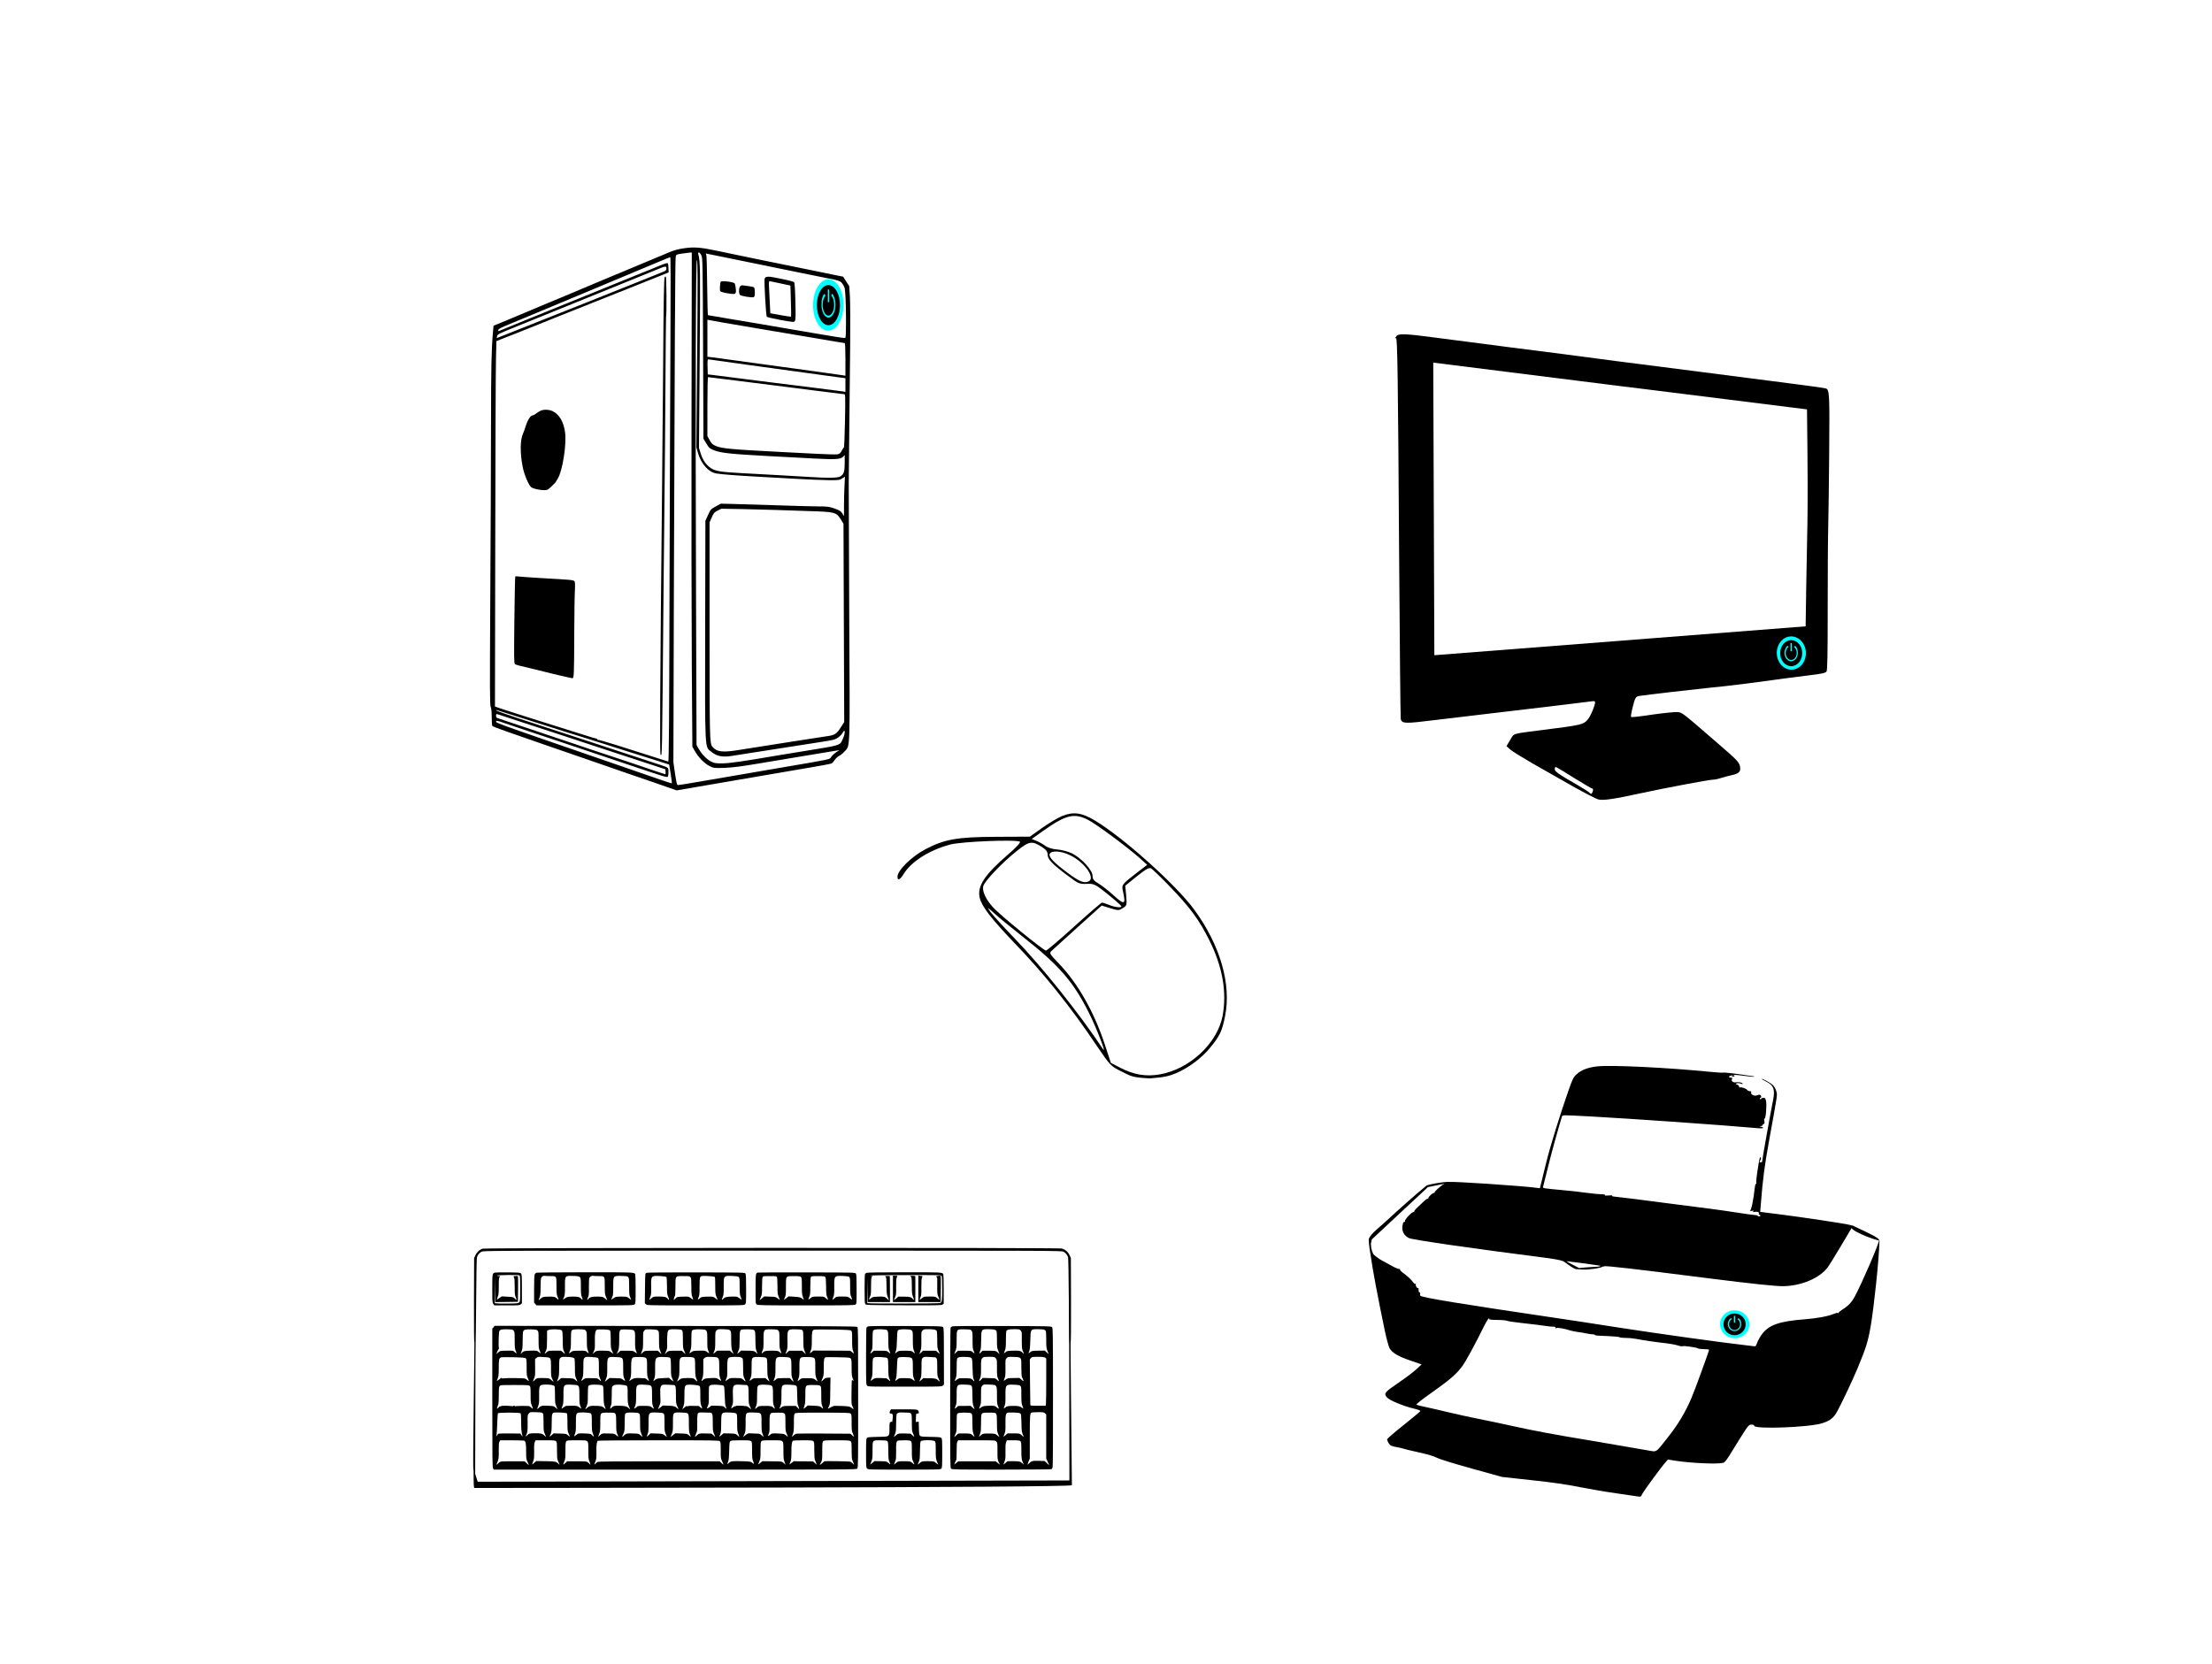 <svg width="400pt" height="301pt" version="1.0" viewBox="0 0 400 301" xmlns="http://www.w3.org/2000/svg">
	<g id="cpu" transform="matrix(.013 0 0 -.014 33.41 152.91)">
		<path d="m6940 7714c-64-8-136-26-185-45-224-88-553-215-655-254-63-24-200-77-305-118-178-70-383-150-555-217-41-16-169-65-285-110-115-45-266-104-335-131-69-26-170-66-225-87l-100-38-7-75c-22-224-27-461-28-1199 0-448-5-1447-10-2219-7-1211-7-1408 6-1432 9-19 14-61 14-131 0-57 4-108 8-114s95-39 202-73 206-66 220-71 144-47 290-94c146-46 400-128 565-181 519-168 827-266 920-295 50-15 152-48 229-74l139-45 406 65c223 35 534 85 691 110 301 48 359 58 780 124 145 23 272 45 280 50 9 5 28 25 41 44s40 43 60 52 55 35 77 58c79 82 75-24 65 1742-4 858-7 1633-7 1724 1 91 5 419 8 730s9 788 12 1060 1 554-4 625l-9 130-42 61-43 62-82 15c-44 9-238 46-431 82-192 36-442 83-555 105s-266 51-340 65-227 44-340 66c-240 47-327 53-470 33zm109-2201c-2-1182 0-2618 4-3193l8-1045 32-52c52-85 133-162 204-196 63-29 64-29 211-25 107 4 228 18 447 52 165 26 433 67 595 92 258 39 387 59 520 80l35 5-46-29c-25-16-55-43-67-59-23-33 23-24-672-134-102-16-268-43-370-59-102-17-257-41-345-55s-286-46-440-70c-154-25-289-45-301-45-18 0-22 13-44 147l-23 147 6 2021c11 3126 18 4477 26 4510 7 29 10 30 87 41 43 6 92 12 108 13l29 1zm137 2110c18-36 19-92 24-1203l5-1165 40-62c37-58 45-64 110-89 93-34 237-48 755-74 228-11 512-25 630-31 291-15 371-11 404 20l26 24v-100c0-111-11-144-57-174-33-22-167-25-428-9-88 5-295 17-460 25s-388 20-495 25c-287 15-354 25-419 63-67 40-117 106-146 196l-22 66 10 1180c9 1147 8 1224-19 1323-11 38 22 26 42-15zm234-8c189-35 994-188 1160-220 102-19 246-47 320-60 221-41 221-41 255-88 28-40 29-48 37-187 9-172 8-484-2-499-7-12 16-16-1150 170-173 27-387 61-475 74-88 14-187 29-220 35-33 5-63 10-67 10s-9 168-11 373c-2 204-7 384-11 398l-8 27 49-10c26-5 82-15 123-23zm-664-1092c-4-593-9-2060-13-3261-4-1649-9-2182-17-2179-7 3-115 35-242 72-126 37-341 100-478 141-138 40-253 71-258 68-4-3-8 0-8 5 0 6-6 11-14 11-7 0-87 22-177 49s-375 110-634 185c-258 76-499 147-535 159l-65 22 4 2125c2 1169 6 2231 10 2360l6 234 75 29c41 15 129 48 195 71 66 24 188 69 270 100 83 32 204 77 270 101s188 69 270 100c83 31 204 76 270 100s138 50 160 59c39 15 326 121 610 226 77 28 171 63 208 77l68 26-3 61c-3 58-4 61-28 58-13-2-76-24-140-49-63-25-144-56-180-68-36-13-135-50-220-83-85-32-306-115-490-185-739-278-1292-487-1301-492-5-4-9 2-9 12 0 14 36 32 163 80 89 34 239 91 332 128 268 104 513 199 735 285 113 43 314 121 445 173 132 51 294 115 360 140s172 66 235 91 119 45 124 46c5 0 6-440 2-1077zm372-192-11-1190 23-73c43-140 148-248 256-263 88-12 276-26 554-40 162-8 421-22 575-30s348-15 430-16c140-1 153 0 189 22l39 23-6-124c-4-68-7-182-7-254v-131l-24 35c-19 29-37 39-108 63-76 24-98 27-229 27-79 0-349 7-599 15s-522 15-605 17l-150 3-70-36c-67-34-71-38-106-110l-37-75-3-1395c-3-1623-8-1519 88-1591 74-56 154-71 285-51 227 34 1003 146 1207 175 205 29 227 34 269 62 25 16 52 43 61 58 39 68 43 2 5-75-43-88-17-80-529-157-148-22-326-49-395-60-457-73-658-100-756-100-96 0-109 2-163 29-60 31-123 94-167 167l-25 42-7 1913c-10 2632-4 4408 13 4352 11-34 11-254 3-1232zm-428 1123c0-21-8-29-42-42-119-47-2313-858-2316-857-2 2 0 13 3 26 5 21 33 34 198 96 106 39 444 167 752 283s693 261 855 322 345 130 405 153c134 52 145 53 145 19zm785-699c88-14 203-32 255-40s151-24 220-35 253-40 410-64c157-25 401-63 543-85 142-23 262-41 267-41 6 0 10-81 10-211v-211l-37 6c-21 3-200 27-398 52-579 73-1038 132-1210 154-88 12-186 24-217 27l-58 6v479l28-6c15-3 99-17 187-31zm-125-485c36-5 243-32 460-60 217-27 571-72 785-100 215-28 434-55 488-62l97-12v-177l-32 6c-18 3-226 28-463 55-236 27-487 56-556 64-332 40-750 89-804 95l-60 6-3 98c-2 74 0 97 10 97 7 0 42-5 78-10zm312-265c211-24 518-61 683-80s336-39 380-45c44-5 157-18 250-29 94-12 178-21 188-21 16 0 17-19 11-342-4-189-11-344-15-346-5-2-18-21-31-43-17-30-29-40-57-46-20-3-146-1-281 6-135 6-380 18-545 26-662 32-781 43-866 75-47 18-60 29-87 75l-32 53v381c0 241 4 381 10 381 5 0 182-20 392-45zm548-1671c80-3 281-9 446-14 377-10 396-15 457-104l40-60 10-2562-43-62c-60-89-88-107-190-120-84-11-878-126-1220-177-243-37-319-28-382 42-36 40-38 109-38 1516v1380l30 64c27 58 36 67 83 89l52 24 305-5c168-3 370-8 450-11zm-3425-2719c237-69 482-141 545-160 63-18 171-50 240-69 69-20 154-45 190-56 226-67 298-89 836-246l132-39 21-119c11-66 19-121 17-123s-68 17-147 42c-326 105-426 137-669 215-140 45-379 121-530 170s-354 114-450 144c-542 174-650 211-650 223 0 19 15 17 115-16 50-16 209-66 355-111s335-104 420-130c85-27 265-83 400-125s315-98 400-125c695-217 690-216 701-199 5 8 8 37 7 64-3 57 16 46-193 110-228 70-1572 480-1875 571-173 53-319 101-325 106-7 7-3 8 10 5 11-4 214-63 450-132zm-250 21c631-191 1077-327 1205-367 52-16 284-87 515-157l420-128 3-32c2-18 0-32-4-32s-78 22-163 49c-86 27-221 70-301 95-80 24-241 75-359 111-118 37-219 68-225 69-6 2-83 26-171 54-133 42-1060 331-1117 348-11 3-18 15-18 30 0 19 4 24 18 20 9-3 98-30 197-60z"/>
		<path d="m8088 7343c-9-2-19-12-22-21-9-31 19-481 30-492 6-6 93-25 194-42 178-29 184-30 197-12 11 15 12 64 7 254-4 152-10 239-18 247-6 7-85 26-174 42-163 31-181 33-214 24zm197-82 140-28 6-199c4-109 5-201 3-203s-68 7-146 20l-143 24-7 135c-3 74-8 168-11 208-3 48 0 72 7 72 6-1 74-13 151-29z"/>
		<path d="m7456 7282c-11-17-16-108-8-121 6-8 49-20 102-28 115-18 125-13 114 64-3 28-9 56-13 62-13 21-184 41-195 23z"/>
		<path d="m7726 7224c-20-19-21-97-2-113 17-14 167-37 189-28 13 5 17 19 17 59 0 29-4 58-8 65-4 6-36 14-72 18-36 3-75 8-87 11-12 2-29-3-37-12z"/>
		<path d="m6676 7342c-10-16-16-315-21-1072-3-415-10-1137-15-1605-29-2655-34-3495-21-3495 22 0 19-149 41 2115 5 556 12 1172 15 1370s8 765 11 1260 7 905 9 912c10 30 6 518-3 521-6 2-13-1-16-6z"/>
		<path d="m4955 5618c-16-6-46-22-65-36-19-15-43-26-54-27-27 0-70-65-96-145-12-35-27-75-35-90-40-79-42-252-5-427 21-103 86-244 122-267 30-18 116-36 177-36 44 0 54 5 102 48 30 26 55 50 57 54 2 3 16 26 32 50 65 98 123 441 100 595-20 136-80 231-172 273-47 21-115 25-163 8z"/>
		<path d="m4597 3473c-3-5-8-258-12-563-6-461-5-558 7-567 11-9 71-24 253-63 22-5 150-34 285-65 135-30 252-55 262-55 22 0 24 37 26 580 1 250 5 501 9 557 4 73 2 107-6 117s-44 16-114 20c-56 3-221 13-367 21s-282 17-302 20-39 2-41-2z"/>
		<g transform="matrix(-9.087 0 0 -13.996 10819 9995.5)">
			<ellipse transform="matrix(.895 -.446 .439 .898 0 0)" cx="90.05" cy="284.5" rx="23.307" ry="23.716" style="fill:#0ff"/>
			<ellipse cx="205.28" cy="215.46" rx="17.69" ry="18.499"/>
			<path d="m204.77 213.29c-2.954-2.056-0.847-3.92-5.304-8.525-2.263 1.778-4.933 5.424-4.933 10.241-3.3e-4 6.587 4.699 11.927 10.635 11.927 5.936-4.3e-4 10.748-5.34 10.748-11.927-3.2e-4 -5.28-2.054-8.754-4.666-10.002-4.25 4.366-5.303 8.286-6.48 8.286z" style="fill:#0ff"/>
			<path d="m205.29 205.27a8.757 9.919 0 0 0-8.757 9.92 8.757 9.919 0 0 0 8.757 9.918 8.757 9.919 0 0 0 8.757-9.918 8.757 9.919 0 0 0-8.757-9.92z"/>
			<rect x="204.13" y="201.02" width="2.11" height="11.7" ry="0" style="fill:#0ff"/>
		</g>
	</g>
	<g id="impresora" transform="matrix(.016 0 0 -.015 245.53 272.06)">
		<path d="m2704 5279c-100-12-178-43-229-93-38-37-47-56-93-196-94-285-210-683-251-865-23-99-49-210-57-247l-16-68-37 5c-168 24-944 79-995 71-27-5-56-22-101-63-35-31-61-61-58-67 3-5 2-6-4-3-13 8-76-57-66-68 5-4 3-5-3-2-6 4-25-8-42-26-17-17-51-52-76-76-25-25-42-49-39-54 3-6 1-7-4-4-15 10-106-91-99-109 3-9 1-12-4-9-15 9-30-40-26-86 4-50 31-88 77-111 39-20 754-130 1477-228 152-20 236-36 264-50 21.729-10.371 116.87-97.634 152.04-96.076 78.288 3.467 127.87 9.243 34.52 9.829-13 8-161.56 86.247-146.56 86.247 16 0 346-47 378-54 8-2-4.554-10.419-30-12 0 0-275.79-13.483-235.96-30.076 119.58-9.435 110.05-4.538 212.55 6.874 50.149 10.041 67.579 15.826 71.404 18.202 6 8 12 11 12 7 0-5 6-4 13 2 12 11 309-26 1212-148 443-60 722-91 807-91 207 1 418 96 510 228 18 26 89 150 159 275l126 226-41 11c-59 16-545 94-794 127l-214 29 7 90c23 311 42 465 96 783 97 572 92 531 79 582-6 25-23 58-38 73-25 27-120 82-127 75-2-2 21-16 51-32 84-44 102-97 78-223-30-157-124-718-124-743 0-4-7-7-15-7-18 0-18 2-4 26 8 12 9 24 2 35-7 12-16-26-32-139-13-86-20-163-17-171s2-13-3-10c-4 3-11-18-14-47-16-155-40-276-56-280-9-2 0-2 19 0 28 3 32 1 20-7-12-9-10-10 12-6 34 8 58-2 51-20-3-8 0-14 6-14s11-4 11-10c0-5-7-10-15-10s-15 3-15 8c0 4-15 8-33 9-17 0-115 15-217 32-171 28-309 48-815 116-104 14-251 34-325 45-74 10-166 22-205 26-49 5-64 10-50 15 11 5-4 6-34 2-36-4-52-3-48 4s-9 10-36 10c-23 0-94 7-157 16s-182 24-265 32c-250 25-247 24-240 45 3 11 26 107 50 214 34 153 116 470 162 629 6 21 4 21 333 2 447-26 1483-103 1878-141 41-4 62-2 62 5 0 6-10 11-22 12-22 1-22 1 2 9 14 4 21 9 15 9-5 1-2 6 8 12 14 8 17 18 12 40-4 16-2 29 3 29 13 0 25 149 17 205-6 38-11 45-30 45-13 0-25-5-27-12-3-9-6-9-12 0-4 7-2 12 3 12 16 0 13 30-3 36-8 3-24 0-36-6-27-14-73 11-64 35 4 10 0 15-14 15-12 0-25 6-29 13-11 18-69 41-82 32-6-3-11 1-11 10 0 8-10 20-22 24-21 8-21 10-5 16 10 4 29 3 43-3 14-7 24-8 24-2 0 14-46 23-78 17-31-6-59 22-41 40 7 7 1 13-17 17-22 6-25 9-13 17 7 5 21 9 29 9 13 0 13-2 0-11-12-9-12-10 3-5 10 3 22 6 25 6 4 0 0 5-8 10-16 11 20 9 149-9 41-6 77-9 79-6 3 3 1 5-4 5s-36 5-69 10c-117 20-269 39-277 34-4-3-72 2-150 10-495 52-1119 84-1274 65z"/>
		<path d="m5892 3184c-3-47-195-523-277-684-33-65-76-113-136-151-26-18-46-36-43-40 3-5-2-6-10-3s-28-2-45-10c-52-27-190-55-326-66-290-23-410-68-489-183-20-29-43-73-52-99-13-41-19-47-37-43-12 2-65 9-117 15-242 29-970 137-1405 209-264 44-581 96-705 115-1067 168-1528 248-1543 270-4 6-5 19-3 29 2 9 0 15-5 11-8-5-13 13-12 44 1 7-2 11-5 8-9-10-34 33-26 46 4 6 3 8-3 5-6-4-19 6-29 21-20 31-70 80-120 118-19 15-31 31-27 37 3 5 1 7-5 3-6-3-37 9-69 27-32 19-90 53-129 75-39 23-80.888 58-97.888 77l-14.174 35.124-9.94 36.644-4.005 54.241 10.834 52.188 634.33 630.83s228.62 48.141 235.22 52.663c43.854 30.059-233.29-18.446-253.46-35.899-91.237-78.94-302.67-276.96-457.65-430.3-90.515-89.556-161.75-141.73-191.81-207.44-7.226-43.718 19.545-200.05 19.545-200.05 18-146 81-505 159-904 19-97 44-195 55-218 29-56 99-100 244-152l118-43-57-57c-31-31-123-106-205-165-156-114-165-126-133-172 26-37 184-108 315-141 39-10 69-22 67-27-1-5-85-80-187-167-103-87-187-165-189-173s6-29 17-48c18-29 29-35 83-46 35-6 72-16 83-20 11-5 90-25 175-45 98-23 173-47 205-65 29-17 191-70 393-130l342-101 333-39c238-27 393-51 547-84 118-25 305-59 415-75 110-17 217-33 237-37 36-6 39-5 53 29 14 33 215 326 268 389l22 27 80-14c181-30 479-44 545-26 19 5 45 42 110 157 47 82 107 185 133 227 42 68 52 77 78 77 18 0 29-5 29-14 0-44 618-20 767 30 92 31 130 63 172 144 45 86 176 382 228 515 100 257 120 327 152 525 31.854 203.59 91.399 767.75 97.458 1020.9-30.09-8.553-412.37 145.37-299.46 177.08 199.44-100.03 296-148 295-174zm-4406-953c-3-5 35-9 88-9 51 0 102-5 112-10 10-6 82-17 159-26 122-14 242-30 310-41 11-2 35-4 53-4 23-1 31-5 26-13s-2-9 11-4c19 7 89-6 160-30 22-7 60-15 85-18s68-10 95-17c28-6 60-11 73-11 12 0 22-3 22-7 0-7 27-10 169-15 57-3 107-8 110-13 3-4 35-8 71-8s90-6 120-12c73-16 235-41 340-53 47-6 104-17 127-26 24-8 47-13 53-9 13 8 161-14 174-26 6-5 36-9 68-9s58-4 58-8c0-17-158-479-199-582-66-166-154-323-263-469-149-200-121-181-236-161-53 10-182 34-287 53-104 20-282 52-395 72-350 61-616 114-850 170-124 29-295 68-380 85-85 18-231 52-325 76-93 24-213 54-265 65-52 12-101 24-108 28s59 61 178 150c203 153 277 222 342 317 40 58 149 272 241 472 26 56 52 102 58 102 5 0 8-4 5-9z"/>
		<g transform="matrix(7.099,0,0,-7.093,2801.4,3697.3)">
			<ellipse transform="matrix(.895 -.446 .439 .898 0 0)" cx="90.05" cy="284.5" rx="23.307" ry="23.716" style="fill:#0ff"/>
			<ellipse cx="205.28" cy="215.46" rx="17.69" ry="18.499"/>
			<path d="m204.77 213.29c-2.954-2.056-0.847-3.92-5.304-8.525-2.263 1.778-4.933 5.424-4.933 10.241-3.3e-4 6.587 4.699 11.927 10.635 11.927 5.936-4.3e-4 10.748-5.34 10.748-11.927-3.2e-4 -5.28-2.054-8.754-4.666-10.002-4.25 4.366-5.303 8.286-6.48 8.286z" style="fill:#0ff"/>
			<path d="m205.29 205.27a8.757 9.919 0 0 0-8.757 9.92 8.757 9.919 0 0 0 8.757 9.918 8.757 9.919 0 0 0 8.757-9.918 8.757 9.919 0 0 0-8.757-9.92z"/>
			<rect x="204.13" y="201.02" width="2.11" height="11.7" ry="0" style="fill:#0ff"/>
		</g>
	</g>
	<g id="monitor" transform="matrix(.179 0 0 .198 249.42 60.242)">
		<g id="pantalla" transform="matrix(.1 0 0 -.1 0 430)">
			<path d="m177 4276c-18-19-23-31-8-22 14 9 20-343 31-1952 6-832 14-1520 17-1530 15-40 43-41 345-7 123 13 374 40 558 60s373 40 420 45 193 21 325 35 257 28 278 31c28 4 37 2 37-9 0-27-43-122-69-151-48-53-55-55-456-101-327-38-290-28-333-92l-37-56 35-29c19-16 123-74 230-130 107-55 291-149 407-209 117-60 232-113 255-119 52-11 147 1 443 59 211 42 677 121 709 121 18 0 55 6 82 14s77 20 111 27c81 15 100 35 85 88-11 34-36 58-208 192-380 298-371 291-420 297-24 2-139-8-254-23-115-16-213-26-216-22-4 4 1 35 10 69 29 106 35 117 70 123 52 9 604.39 64.861 721 76l150 14c17 2 116 13 220 24 630 75 158.5 21.794 630 75 121 13 163 21 173 34 9 12 12 144 12 581 0 311 2 638 5 726s7 397 10 686c5 540 3 582-33 593-10 3-96 15-192 26s-249 30-340 40c-91 11-419 49-730 85-807 93-1040 120-1375 161-117 14-217 25-555 64-248 29-584 68-775 91-264 32-347 35-368 15zm368.1-245.83c3930.4-446.51 0 0 3775.8-427.18 15.203-1154.6 1.563-927.48-13.784-1981.8l-3750.9-263.88zm1436.9-3802.2c87-48 162-88 168-88 12 0 13-20 0-40-8-12-11-12-27 2-10 9-63 39-118 68-215 112-241 130-231 156 7 17-12 26 208-98z"/>
		</g>
		<g id="btn_encendido" transform="matrix(.631 0 0 .642 286.61 154.06)">
			<ellipse transform="matrix(.895 -.446 .439 .898 0 0)" cx="90.05" cy="284.5" rx="23.307" ry="23.716" style="fill:#0ff"/>
			<ellipse cx="205.28" cy="215.46" rx="17.69" ry="18.499"/>
			<path d="m204.77 213.29c-2.954-2.056-0.847-3.92-5.304-8.525-2.263 1.778-4.933 5.424-4.933 10.241-3.3e-4 6.587 4.699 11.927 10.635 11.927 5.936-4.3e-4 10.748-5.34 10.748-11.927-3.2e-4 -5.28-2.054-8.754-4.666-10.002-4.25 4.366-5.303 8.286-6.48 8.286z" style="fill:#0ff"/>
			<path d="m205.29 205.27a8.757 9.919 0 0 0-8.757 9.92 8.757 9.919 0 0 0 8.757 9.918 8.757 9.919 0 0 0 8.757-9.918 8.757 9.919 0 0 0-8.757-9.92z"/>
			<rect x="204.13" y="201.02" width="2.11" height="11.7" ry="0" style="fill:#0ff"/>
		</g>
	</g>
	<g id="mouse" transform="matrix(.028 0 0 -.028 162.01 199.93)">
		<path d="m1075 1870c-27-11-86-46-130-77l-80-57-220-1c-250-1-332-16-454-80-91-48-181-137-181-178 0-27 17-20 40 18 50 81 166 154 300 190 74 20 435 34 451 18 5-5-26-39-80-85-148-128-197-202-180-276 12-55 74-135 219-287 195-202 365-413 540-674 83-122 87-127 155-161s73-39.12 185-45.535c98.472 7.416 124 15.535 169 33.535 80 34 168 99 222 167 62 75 76 107 95 203 41 206-32 458-199 686-115 158-452 461-638 574-87 53-141 61-214 32zm165-25c53-27 253-175 334-247l49-44-54-41c-118-92-112-85-101-138 17-78 7-81-60-20-33 30-77 65-99 78-30 17-39 28-39 50 0 36-72 115-133 145-24 12-67 23-94 25-31 2-61 11-80 25-17 12-43 26-58 32l-28 11 79 56c142 100 196 113 284 68zm-295-177c25-16 35-30 35-49 0-29 32-63 134-138 62-47 72-52 116-50 43 2 55-2 102-38 29-22 71-57 93-76 39-36 40-36 14-37-15 0-43 7-62 15-20 8-41 15-46 15s-86-70-180-155-176-155-182-155c-15 0-299 231-342 280-46 50-71 104-63 136s121 151 215 226c83 66 99 69 166 26zm182-53c98-49 167-153 113-170-30-10-58 3-135 60-89 67-119 100-112 119 10 25 76 20 134-9zm638-197c132-136 194-219 260-353 85-171 113-334 85-486-34-179-214-346-408-379-89-15-164-2-251 42l-63 33-38 116c-70 213-174 397-300 528-59 61-61 65-43 81 10 9 86 78 170 154l152 137 55-17c52-16 56-16 82 1 26 16 26 20 21 81l-6 63 75 61c58 46 79 58 92 51 9-5 62-56 117-113zm-940-333c231-182 322-287 424-492 47-94 114-268 88-229-148 224-390 528-567 711-74 77-146 156-160 175-23 34-22 33 26-10 27-25 112-94 189-155z"/>
	</g>
	<g id="teclado" transform="matrix(.009 0 0 -.01 85.602 270.1)">
		<path d="m187 4426c-62-17-116-61-147-122l-25-48-3-766c-1-506 1-760 8-750 5.368 8.435-30.447-2072.1-22.28-2277.1 2.483-62.355 37.764-213.34 38.234-177.47 1.331 101.48 4.046 2399.6 10.046 2441.6 2 15 6 361 10 768 3 430 10 753 15 772 14 45 45 80 90 103 38 20 85 20 5849 20s5811 0 5849-20c45-23 76-58 90-103 5-19 12-342 15-772 3-407 2.297-780.55 7.297-799.55l4.127-2461.6-11889-23.151-88.404 252.21c17.357 23.247-6.872-365.14 23.499-365.08 790.42 1.57 12005 3.798 12004 50.025-4.033 439.02-31.762 2602.1-25.452 2592.2 7-10 9 244 8 750l-3 765-25 50c-31 62-92 110-160 124-81 17-11569 14-11633-3z"/>
		<path d="m430 3993c-50-19-50-20-50-288 0-240 1-254 21-279l20-26h254c234 0 255 1 276 19l24 19v261c0 236-2 262-18 278s-43 18-265 20c-136 1-254-1-262-4zm493-49c15-5 17-31 17-239 0-223-1-233-21-251-19-17-40-19-228-21-113-1-218 1-233 4l-28 5 2 237 3 236 2-228 3-227 228 2 227 3 3 225c1 123 1 229-2 235-2 6-24 9-50 7-44-4-45-5-31-25 12-17 15-55 15-170 0-130 3-153 21-188 26-51 18-61-20-25-27 26-35 28-145 33l-116 6-50-31c-28-17-50-29-50-27s9 24 20 50c17 40 20 69 20 193 0 121 3 148 17 164 15 17 14 18-15 18-18 0-32 4-32 9 0 11 417 15 443 5z"/>
		<path d="m1262 3990c-12-5-27-21-32-35-6-15-10-133-10-266v-240l25-24 24-25h976c962 0 975 0 995 20 19 19 20 33 20 278 0 141-4 262-8 268-22 33-44 34-1009 33-550 0-968-4-981-9zm283-60c129 0 125 5 125-181 0-130 3-155 20-189 26-52 26-69-2-43-44 39-65 44-181 41-108-2-112-3-154-35-24-18-43-31-43-29s9 25 20 51c17 39 20 69 20 188 0 93 5 150 13 167 12 24 50 41 75 34 8-2 56-4 107-4zm598-22c14-17 17-42 17-167 0-124 3-153 20-190 22-48 20-62-5-37-39 39-74 47-183 45-99-2-110-4-149-30-24-16-43-26-43-23s9 22 20 44c17 34 20 59 20 193 0 201-6 194 179 189 92-3 108-6 124-24zm372 22c128 0 125 5 125-178 0-136 2-151 25-200 14-30 25-56 25-58s-20 11-43 29c-43 32-47 34-149 36-110 2-159-9-187-42-26-32-31-17-10 26 20 38 22 55 20 187-1 102 2 152 11 170 13 24 51 41 76 34 8-2 56-4 107-4zm600-23c12-17 15-54 15-170 0-128 3-153 20-187 11-22 20-42 20-45 0-4-19 7-42 24-42 29-46 30-155 30-106 0-114-2-157-30-25-15-46-26-46-23 0 2 9 22 20 44 17 34 20 59 20 187 0 206-5 200 182 195 97-3 109-5 123-25z"/>
		<path d="m3484 3990c-12-5-24-13-28-18-3-5-7-127-8-271l-3-263 24-19c22-18 53-19 997-19 961 0 974 0 994 20 19 19 20 33 20 278 0 207-3 262-14 278-14 19-37 19-988 21-537 1-983-2-994-7zm396-80c5-8 10-80 10-160 0-133 2-150 25-197 23-51 21-69-6-37-29 35-66 44-180 44-109 0-112 0-151-31-21-17-40-30-42-28s6 24 17 49c18 39 21 62 19 185-4 204-4 204 190 195 82-4 111-9 118-20zm968 7c9-6 12-50 12-160 0-140 2-156 24-202 14-27 23-52 21-54s-18 8-35 23c-42 35-61 38-183 34-96-3-107-5-140-31-41-31-46-23-19 26 14 27 17 58 17 188 0 169 5 185 53 191 45 5 236-6 250-15zm485-4c15-14 17-36 17-164 0-125 3-154 20-194 11-26 20-49 20-51 0-3-20 9-45 26-44 30-47 31-153 29-107-1-142-10-177-45-25-26-28-10-6 35 18 35 21 58 21 188 0 205-5 201 180 195 78-3 110-8 123-19zm-969-5c13-18 16-53 16-168 0-123 3-152 20-189 11-24 19-45 17-47-1-1-23 11-47 27-45 30-46 30-162 27-112-3-118-4-145-30-16-16-32-28-36-28-7 0 12 61 24 75 5 5 9 79 9 164 0 201-8 191 161 191 121 0 129-1 143-22z"/>
		<path d="m5710 3993c-38-14-40-30-40-299 0-260 0-263 22-278 20-14 131-16 993-16s973 2 993 16c22 15 22 18 22 278 0 211-3 266-14 282-14 19-37 19-988 21-535 1-980-1-988-4zm1843-80c15-14 17-36 17-165s3-155 20-190c29-59 25-64-22-29-41 30-44 31-158 31-115 0-116 0-153-31-21-17-40-29-42-27-3 3 5 24 16 48 18 38 21 60 20 184-2 204-2 204 183 198 75-3 106-8 119-19zm-1453-2c5-11 10-82 10-160 0-127 2-146 24-196 14-30 23-55 20-55s-21 12-41 27c-33 26-44 28-152 31l-117 4-47-36c-26-20-47-34-47-33 0 2 11 27 25 55 23 48 25 63 25 198 0 81 5 154 10 165 10 17 22 19 145 19s135-2 145-19zm482 2c16-14 18-33 18-164 0-125 3-154 20-194 11-26 20-49 20-51s-17 7-38 21c-34 22-53 26-155 32l-115 6-43-31c-23-18-44-30-46-28s5 21 16 42c19 34 21 56 21 189 0 203-7 195 157 195 104 0 130-3 145-17zm489 0c10-12 14-56 16-168 1-132 4-159 22-196 12-23 19-44 16-47-2-2-21 10-42 27-37 31-38 31-154 31-113 0-117-1-157-30-48-34-50-31-22 28 17 35 20 61 20 187 0 82 5 155 10 166 10 17 22 19 144 19 112 0 136-3 147-17z"/>
		<path d="m7900 3989c-13-6-28-15-32-22s-8-127-8-268c0-205 3-259 14-275 14-18 35-19 772-22 668-2 760-1 780 13l24 15v263c0 144-4 267-8 273-22 33-48 34-784 33-457 0-742-4-758-10zm1510-59c6-11 10-104 10-227 0-219-6-251-45-261-38-10-1414-12-1440-2l-25 10 2 222 3 223 2-217 3-218h450v230c0 127-1 233-2 238-3 6-23 7-82 3-18-1-18-2-3-13 14-11 17-36 18-163 2-134 4-156 25-203 13-29 24-55 24-58s-16 8-35 25c-46 40-63 44-188 39-96-3-107-5-140-31-42-32-46-24-17 33 17 34 20 59 20 189 0 120 3 153 15 165 20 20 19 25-5 19-11-3-20-1-20 4 0 7 256 11 710 11 689 1 710 1 720-18z"/>
		<path d="m8430 3700v-240h450v468c0 7-100 11-100 4 0-2 7-10 15-18 12-12 15-45 15-159 0-131 2-149 24-200 24-53 22-71-5-39-27 33-63 42-176 42l-113 1-45-34c-25-19-45-32-45-30 0 3 10 27 23 53 22 43 23 58 21 187-1 104 2 147 12 167 8 15 14 28 14 30s-20 4-45 5l-45 2z"/>
		<path d="m8940 3701v-241h449l3 236c2 130 0 238-3 240-4 2-27 1-52-2-40-6-44-8-31-21 8-8 14-20 14-26 1-7 1-74 0-149-1-128 1-140 25-187 14-28 23-51 19-51-3 0-23 14-44 30-37 29-40 30-152 30s-116-1-156-30c-23-16-44-30-47-30s4 19 16 43c20 38 22 55 20 187-1 112 2 151 13 173 12 21 12 27 2 27-8 0-28 3-45 6l-31 7z"/>
		<path d="m405 3005-25-24v-1253c0-1118 2-1256 16-1276l15-22h3643c3576 0 3643 0 3660 19 16 18 18 98 17 1282 0 1144-1 1263-16 1278-14 15-332 16-3651 19l-3635 2zm406-64c17-20 19-40 19-173 0-131 3-154 21-189 11-23 18-43 16-45-2-3-19 7-37 22-31 27-34 27-162 25-130-2-132-2-170-33l-39-30 18 38c9 22 24 48 33 58 8 11 11 17 5 14-15-9-7 292 8 310 21 26 51 32 160 29 101-2 110-4 128-26zm479 4c18-17 20-30 20-167 0-129 3-155 20-190 28-59 25-64-17-32-37 28-38 28-163 25-126-2-145-7-184-46-21-21-20-17 4 40 17 39 20 69 20 191 0 84 5 154 11 165 17 32 47 38 161 35 88-2 111-6 128-21zm486 3c14-13 17-42 19-175 1-140 4-163 23-200 30-57 28-60-13-24-20 17-43 31-53 32h-131c-112 0-115-1-152-31-36-28-38-29-30-8 5 13 16 37 25 53 13 24 16 63 16 187v157l27 15c42 21 246 17 269-6zm485-7c17-20 19-41 19-166 0-122 3-150 20-191 11-26 19-48 17-50s-17 7-33 21c-31 27-29 27-184 25-94-1-109-3-139-25-19-13-37-23-39-21s6 22 17 45c19 35 21 58 21 193 0 84 4 158 8 164 19 28 50 34 160 32 106-3 115-5 133-27zm487 2c8-12 12-62 12-165 0-139 2-152 25-198 14-27 25-52 25-55s-17 8-37 24c-37 29-40 30-165 32-131 2-147-2-192-46-22-22-20-12 6 38 19 38 21 55 19 175-3 145 8 198 43 213 11 5 73 7 136 4 92-4 117-9 128-22zm485-5c15-18 18-40 16-170-1-131 2-153 20-190 11-23 19-43 18-45-2-1-20 9-40 22-34 23-44 25-164 25h-128l-40-32c-22-18-37-28-34-23 45 81 49 104 49 253 0 155 5 175 45 185 11 3 70 4 130 1 96-4 112-8 128-26zm478 6c17-15 19-32 19-165 0-136 2-153 25-204l24-56-37 31-37 30h-131c-120 0-134-2-160-22-16-12-32-27-36-33-16-22-7 17 12 55 17 34 20 59 20 190 0 147 1 152 25 176s28 24 140 20c93-3 120-8 136-22zm485 1c11-14 14-55 14-167 0-139 2-152 25-198 33-65 32-68-10-31l-36 31h-133c-122 0-136-2-162-22-16-12-32-27-36-33-16-22-7 8 16 53 21 42 23 57 19 132-2 47-1 119 4 160 10 97 18 102 171 98 99-3 116-6 128-23zm486-4c16-20 18-42 18-173s3-154 21-189c11-23 19-43 17-45s-21 8-41 23c-36 25-42 26-160 24-111-2-125-4-156-26-19-14-36-23-38-21s6 24 17 50c17 41 20 69 20 194 0 81 4 152 8 159 16 25 60 33 166 30 99-3 111-6 128-26zm477 5c20-18 21-29 21-168 0-148 7-183 48-252 3-6-13 5-35 23l-40 32h-250c-7-1-28-15-48-32-41-36-41-35-15 22 17 38 20 66 20 197 0 151 0 153 26 179 25 24 28 25 139 22 94-3 117-7 134-23zm488 1c16-15 18-39 20-172 1-131 5-161 22-201 25-56 26-60 5-39-41 41-58 45-188 46l-128 1-39-32c-39-31-39-31-29-5 5 14 16 38 25 55 11 22 15 64 15 178 0 155 5 175 45 185 11 3 68 5 127 4 88-2 111-5 125-20zm484-6c17-20 19-40 19-166 0-121 3-151 20-190 26-61 26-62-14-31-32 24-41 26-159 27-124 1-152-5-185-38-24-23-25-7-3 36 19 35 21 58 21 194 0 200-2 198 173 194 101-2 110-4 128-26zm485 4c11-14 14-55 14-166 0-135 2-151 25-204l26-57-76 62h-260l-38-31c-20-17-37-28-37-26s10 26 22 53c19 44 21 64 19 191-4 201-1 204 177 200 99-2 116-5 128-22zm977-3c15-13 17-35 17-168 0-129 3-159 20-198 10-25 17-46 14-46-4 0-19 11-36 25-16 14-35 25-41 25-7 0-175 1-374 2l-362 1-35-27c-20-15-36-25-36-22 0 2 9 25 20 51 17 39 20 69 20 186 0 147 6 174 43 189 12 4 182 6 377 3 300-5 358-8 373-21zm-6540-500c15-13 17-35 17-162 0-134 2-150 24-196 13-27 22-51 21-53-2-1-20 9-39 24-36 27-37 27-221 30-102 2-209 0-239-4s-53-4-50 1c3 4 1 8-5 8-5 0-12-4-15-9s-22-18-41-29l-34-21 19 50c17 41 20 74 20 190 0 147 6 174 43 188 12 5 126 6 252 4 187-5 233-8 248-21zm490-3c14-18 17-43 17-170 0-142 1-152 26-201l26-52-23 17c-13 9-35 25-48 35-20 14-48 17-145 18-125 1-129 0-177-50-25-26-24-5 2 46 19 37 21 57 20 193l-2 153 28 22c26 21 34 22 143 16 101-5 117-9 133-27zm445 20c19-4 39-14 43-21 5-7 9-80 9-161 0-138 2-151 25-197 14-27 25-52 25-55s-17 8-38 24c-37 30-40 31-162 34l-124 3-43-33c-24-18-43-31-43-29s9 25 21 51c18 41 21 69 23 202 1 151 2 155 25 174 21 17 38 20 114 18 49-1 105-5 125-10zm511-8c19-11 21-21 23-139 1-70 1-139 0-155-1-15 9-50 23-77 14-28 23-50 19-50-3 0-19 11-36 25-32 27-28 27-177 29-100 1-107 0-144-27-38-28-39-28-32-5 4 13 14 35 21 50 10 19 14 70 14 177 0 143 1 151 23 172 21 20 29 21 134 16 61-3 120-10 132-16zm494-12c14-18 17-43 17-171 0-131 3-154 21-189 11-23 19-43 17-45s-20 8-40 22c-32 23-46 26-154 28l-119 3-47-34-48-35 25 54c23 49 25 64 25 204 0 198-1 197 175 189 96-4 112-8 128-26zm476 7c20-18 21-29 21-170 0-129 3-157 20-195 11-24 19-46 17-48-2-1-17 8-33 22s-38 26-49 26c-192 12-222 8-289-36l-29-19 12 21c28 53 33 85 31 214-1 146 7 184 42 199 13 5 71 8 129 7 89-2 110-5 128-21zm487-1c10-14 14-57 14-167 0-139 2-152 25-198 14-27 25-52 25-55 0-2-21 11-46 30l-46 35-121-6c-109-5-125-8-154-30-17-13-34-24-36-24-3 0 4 19 15 42 18 38 21 61 20 186-2 208 2 213 177 209 98-3 115-6 127-22zm481 2c16-15 18-39 19-171 2-132 5-159 23-199 28-60 27-66-6-35-46 43-64 47-182 44-107-3-114-4-156-34l-43-30 24 54c22 50 24 68 24 203 0 193-1 192 172 188 87-2 111-6 125-20zm484-6c17-20 19-41 19-170 0-124 3-153 20-190 11-24 19-45 17-47-1-1-22 10-45 26-42 28-46 29-155 26-110-3-139-10-172-42-25-25-27-11-5 37 17 38 20 66 20 196v152l28 21c25 20 36 22 140 18 105-3 115-5 133-27zm456 18c15-5 31-16 35-22 4-7 8-79 8-160 0-138 2-151 25-197 14-27 25-52 25-56 0-3-19 9-42 28-42 33-43 33-158 34-111 2-116 1-158-27-24-16-45-29-48-29-2 0 5 19 17 43 20 38 22 55 20 177-2 153 5 190 40 207 30 16 197 17 236 2zm511-13c14-14 17-40 18-169 1-133 3-158 22-201 12-27 22-50 22-53 0-2-18 11-41 29l-41 33-123-1c-118 0-125-1-159-28-41-31-44-26-16 32 17 35 20 61 20 192 0 196-5 190 168 186 90-2 117-6 130-20zm484-6c15-19 18-44 18-171 0-137 2-153 24-199 13-28 21-50 18-50s-21 15-40 33l-33 32h-126c-76 0-131-4-137-11-16-16-66-47-66-41 0 3 9 24 20 48 17 38 20 66 20 195 0 197-1 196 175 190 98-4 111-7 127-26zm478 5c18-16 20-32 20-166 0-135 2-153 24-203l24-54-42 30c-42 29-47 30-164 31s-121 0-157-27c-20-15-38-26-39-25-2 2 6 24 16 48 17 37 20 65 19 187-2 151 4 178 42 194 12 5 71 8 130 6 86-3 112-7 127-21zm733-7c14-17 17-41 17-163 0-121 3-151 20-190 25-58 25-63 1-40-20 17-20 14-23-206-3-219-3-225 20-267 13-24 22-45 20-47-2-3-21 8-42 23-37 26-45 27-200 33-89 4-162 3-164-2s-9-9-15-9c-7 0-29-9-50-20-20-11-40-20-43-20s5 19 19 43c24 41 25 48 28 282l4 240-52-3c-44-2-59-8-90-37-20-19-39-32-41-31-2 2 8 27 22 55 24 47 26 59 26 199 0 155 5 176 45 185 11 2 124 2 250-1 215-4 231-5 248-24zm-6009-477c26-5 52-14 57-22s9-80 9-162c0-136 2-151 25-199 14-28 25-53 25-55s-17 10-38 27c-37 30-43 31-157 35-89 4-121 2-127-7-6-10-8-10-8-1 0 7-17-3-37-22-21-19-39-33-40-31-2 2 6 25 18 52 19 43 22 65 20 189-2 153 6 184 49 196 34 10 145 9 204 0zm539-22c14-18 17-43 17-171s3-155 20-190c11-23 19-43 17-44-2-2-20 9-41 24-37 26-44 27-161 27-68 0-121-3-118-7 2-5-1-8-7-8-7 0-23-9-37-20-15-11-28-19-30-17s6 24 17 48c17 38 20 66 20 195 0 197-1 197 175 189 97-4 112-7 128-26zm486 7c13-14 16-43 17-170 2-132 5-159 23-201 11-26 21-49 21-52 0-2-17 9-37 26-36 28-44 29-153 34-122 4-149-2-197-46-29-26-29-22 2 41 23 48 25 63 25 199 0 82 4 153 8 160 16 25 59 33 166 29 83-3 112-8 125-20zm484-3c15-14 17-36 17-163 0-137 2-152 26-206l26-59-24 21c-41 38-67 45-180 49-114 4-134 0-175-38-22-20-23-20-23-1 1 10 7 30 15 44 11 18 14 63 15 172 0 80 3 154 6 163 4 10 21 24 38 31 43 20 233 10 259-13zm490-4c14-18 17-43 17-169 0-125 3-155 19-191 11-24 18-45 16-47s-19 8-37 22c-31 25-40 27-156 29-67 1-122-2-122-6 0-5-4-5-10-2-5 3-10 2-10-2 0-5-13-17-30-26-36-21-36-21-10 34 17 38 20 66 20 195 0 198-1 197 175 189 96-5 112-8 128-26zm444 21c47 0 53-20 53-181 0-140 2-153 25-199 31-61 31-69 3-43-42 38-70 46-182 49l-110 3-48-34c-26-19-48-33-48-30s12 29 26 58c26 51 27 55 20 180-5 99-3 135 8 161 17 41 33 46 146 41 47-3 95-5 107-5zm526-17c15-14 17-36 17-164 0-126 3-154 20-195 11-26 19-48 17-50s-17 7-33 21-33 25-39 26c-83 4-222 2-218-3 2-5-1-8-6-8-6 0-11 5-11 11s-20-5-45-25c-25-21-45-35-45-32 0 2 9 25 20 51 17 39 20 69 20 191 0 152 6 179 43 194 35 15 239 1 260-17zm487 1c12-11 16-51 20-177 4-122 9-171 22-199 20-45 14-48-23-12-25 24-33 25-154 29-70 2-125 2-122-2 6-5-75-53-81-48-2 2 6 22 18 45 20 39 22 58 21 194-1 83 2 156 7 163 17 26 59 33 167 27 77-4 115-10 125-20zm442 16c53 0 58-17 58-181 0-139 2-153 25-201 31-63 31-67 3-41-13 11-34 26-46 33-30 15-246 24-237 10 3-6-1-7-10-4-9 4-30-5-50-20-40-31-44-22-15 34 18 35 19 53 15 177-7 196 1 206 150 198 44-3 92-5 107-5zm531-21c14-18 17-43 17-171 0-131 3-154 21-189 22-45 19-61-6-35-34 34-60 39-182 38-117-1-125-3-150-27-24-22-43-32-43-22 0 2 9 22 20 45 17 35 20 61 20 187 0 84 5 155 11 166 17 33 48 39 164 34 95-5 112-9 128-26zm487 5c12-12 15-47 17-169 2-132 5-162 23-201 11-26 19-48 17-50-1-2-17 11-35 27l-33 31h-129c-125-1-131-2-165-28-19-14-35-24-35-21s9 26 20 52c17 40 20 69 20 194 0 194-1 193 175 185 79-3 114-9 125-20zm-5358-1c16-14 18-33 18-159 0-130 2-147 25-195 13-29 22-55 20-57-2-3-18 7-35 22-17 14-39 26-48 27-74 3-262 0-270-5-6-3-12 0-15 6-3 10-7 10-18 2-8-6-23-9-34-7-37 9-215 11-215 3 0-5-8-7-17-6-9 2-27-8-40-22-32-35-37-23-13 29 17 37 20 66 20 189 0 115 3 150 16 168 15 22 17 22 301 22 253 0 289-2 305-17zm5840 0c16-14 18-34 18-167 0-129 3-157 20-195 11-24 19-46 16-48-2-2-17 8-34 22-28 23-40 25-152 30l-122 5-38-30c-21-16-41-30-44-30s3 23 14 50c17 42 20 75 20 193 0 194-6 187 157 187 104 0 130-3 145-17zm-5576-497c11-15 14-56 14-169 0-139 2-152 25-199 14-27 25-52 25-55s-15 8-34 24c-40 36-77 43-208 40-82-2-100-5-120-23-27-25-53-41-46-28 35 57 40 93 38 236-2 147-2 147 25 173 25 26 28 27 146 23 106-3 122-5 135-22zm481 2c10-8 13-53 13-165 0-144 2-157 25-203 14-27 25-52 25-55s-17 8-37 24c-37 30-41 30-164 33l-127 3-41-33c-23-18-41-31-41-29s10 23 21 47c19 39 22 63 23 201 1 172 5 186 59 191 62 6 232-4 244-14zm486-5c15-14 17-36 17-164 0-137 2-153 25-205 26-59 24-60-31-12-17 15-42 19-143 22-121 3-122 3-162-26-23-16-42-28-44-26-1 2 6 23 17 48 17 38 19 66 18 189-1 171 5 188 72 193 94 7 213-3 231-19zm969 0c16-14 18-35 18-165 0-138 2-152 25-200 14-28 25-54 25-56s-18 10-39 27c-38 31-43 32-158 35-124 3-137 0-190-48-29-25-29-17 2 44 23 46 25 59 25 197 0 81 4 153 8 160 14 22 50 28 159 25 81-2 112-7 125-19zm490 0c16-14 18-36 18-167 0-139 2-155 25-204l24-53-42 30c-40 28-47 30-164 33l-123 4-37-32c-21-18-39-31-41-30-1 2 7 23 18 47 17 38 20 66 20 194 0 208-5 202 180 197 78-3 109-7 122-19zm491-5c14-17 17-42 17-172 0-129 3-157 20-195 11-24 20-45 20-48 0-2-17 10-38 26-36 29-42 31-155 34l-118 4-49-33-49-34 24 53c23 48 25 64 25 203 0 197-5 191 173 186 98-3 114-6 130-24zm429 22c64 0 68-12 68-181 0-139 2-153 25-201 14-28 25-54 25-56s-16 10-35 27c-20 17-39 31-43 32-4 0-59 2-122 3-119 3-134-1-184-46-29-27-30-15-2 40 24 47 25 58 24 201-1 159 4 177 45 183 12 2 54 2 92 1 39-1 87-2 107-3zm541-17c15-14 17-36 17-164 0-136 2-153 24-204 14-30 21-55 15-55-5 0-9 3-9 8 0 4-15 17-34 30-31 21-47 24-152 26l-118 2-43-33c-24-18-43-30-43-28 0 3 9 23 19 43 16 31 19 62 20 192 3 214-3 207 181 202 78-3 110-8 123-19zm490-5c14-17 17-42 17-170 0-129 3-155 20-190 28-59 25-65-15-29-32 27-43 31-98 32-34 0-87 2-117 5-57 5-70 0-130-45l-32-24 26 51c25 49 26 60 26 205 0 201-6 194 172 189 100-3 115-5 131-24zm-4825 10c8-8 12-58 12-158 0-128 6-185 27-255 3-12-5-6-18 14l-24 33-218 2c-121 0-222-1-226-4s-15-16-25-30l-18-25 7 25c4 14 10 106 14 205 3 99 10 186 14 193 11 17 438 17 455 0zm1906-10c13-18 16-53 16-171 0-128 3-154 20-189 28-59 25-65-15-29-29 25-45 31-83 32-26 0-82 1-125 3-68 2-82-1-109-21-18-12-35-29-40-35-16-25-8 10 12 53 17 38 20 66 20 193 0 195-8 186 161 186 121 0 129-1 143-22zm3398 5c16-14 18-33 18-165 0-139 2-152 25-198 14-27 25-52 25-55s-17 7-37 24c-37 28-43 29-161 34-123 4-123 4-163-25-42-31-48-24-22 25 13 26 16 57 14 174-2 139 4 176 33 195 6 4 65 8 130 8 97 0 123-3 138-17zm1326 1c21-14 22-22 22-162 0-136 2-151 25-200 14-30 25-56 25-58 0-3-17 9-37 25l-38 30-547 3c-302 2-548 0-548-4s-6-8-13-8c-8 0-24-11-37-25s-25-23-27-21 6 24 17 50c17 41 20 69 20 199 0 126 3 153 17 169 15 17 46 18 557 18 474 0 544-2 564-16zm-6552-492c27-18 34-56 34-189s1-140 29-195c16-32 28-58 26-58s-22 16-45 35l-42 35h-240c-231 0-241-1-271-22-18-12-33-26-35-30s-7-8-12-8-2 12 5 28c33 65 37 91 35 226-1 110 2 143 15 162l15 24h238c130 0 242-4 248-8zm636-9c16-14 18-33 18-165 0-114 4-156 15-178 9-17 20-42 26-57l10-28-23 21c-44 40-62 44-255 46l-189 3-42-33c-23-19-42-31-42-29 0 3 9 27 21 54 19 42 21 65 20 185-2 108 1 143 14 167l16 31h196c169 0 199-2 215-17zm628-3c18-18 20-33 20-168 0-128 3-154 20-190 19-40 28-78 12-57-4 6-20 21-36 33-27 21-38 22-225 22h-197l-34-30c-19-16-38-29-42-30-4 0 4 24 17 53 23 48 25 64 25 201 0 125 3 152 17 168s35 18 210 18c180 0 194-1 213-20zm2662 3c16-14 18-33 18-163 0-144 1-148 30-204 17-31 27-56 24-56-4 0-22 14-41 30l-34 30h-1215c-881 0-1221-3-1237-11-12-6-32-21-44-32-28-25-28-22-1 39 19 43 22 63 20 174-3 125 7 187 30 202 7 4 557 8 1222 8 1111 0 1211-1 1228-17zm630 0c16-14 18-33 18-164 0-126 3-154 20-195 11-26 19-48 17-50s-18 7-35 20c-30 22-43 24-210 28-189 5-222 1-259-33-31-30-37-20-16 22 14 27 19 68 23 197 4 147 7 165 24 178 16 11 62 14 210 14 162 0 192-2 208-17zm628-3c18-18 20-33 20-169 0-127 3-156 20-196 20-48 26-68 12-50-4 6-21 21-38 33-29 20-43 21-224 22l-193 2-43-31-43-30 24 56c23 51 25 68 25 201 0 121 3 148 17 164s35 18 210 18c180 0 194-1 213-20zm622 3c16-14 18-33 18-165 0-114 4-156 15-178 9-17 20-41 25-55l10-26-38 30-37 30-388 2-44-30c-24-17-43-29-43-27s9 23 20 47c16 37 20 66 20 181 0 133 9 185 33 200 7 4 97 8 201 8 162 0 192-2 208-17zm746 1c21-14 22-21 22-165 0-115 4-157 15-179 9-17 20-42 25-56l10-26-31 26c-17 14-40 28-52 31-32 6-516 12-519 5-4-8-88-72-88-66 0 2 11 24 25 47 24 42 25 52 25 203 0 134 3 162 17 178 15 17 37 18 272 18 216 0 260-2 279-16z"/>
		<path d="m7925 3018c-11-6-23-16-27-22s-8-239-8-518c0-495 1-509 20-528 20-20 33-20 759-20 713 0 740 1 762 19l24 19-1 512c-1 466-2 513-18 528-15 16-77 17-754 19-539 2-742 0-757-9zm392-71c16-15 18-39 20-175 1-141 4-162 23-196 27-48 20-56-20-22-31 25-36 26-163 26h-132l-38-31c-39-32-41-23-5 36 15 25 18 53 18 185 0 85 4 160 8 166 19 28 50 34 159 32 92-3 116-6 130-21zm492-1c20-18 21-29 21-167 0-125 3-154 20-194 26-61 26-62-14-31-33 25-40 26-163 26-122 0-131-1-163-25-18-14-35-23-37-22-2 2 5 19 14 38 14 27 19 68 23 194 3 88 9 166 14 173 16 25 51 32 157 29 89-2 110-5 128-21zm468 13c15-5 31-16 35-22 4-7 8-79 8-160 0-138 2-151 25-197 14-27 25-52 25-55 0-4-17 7-37 24l-38 31h-260l-38-31-37-31 21 54c19 47 21 71 20 200-2 145-2 148 23 173 23 23 32 25 125 25 55 0 112-5 128-11zm-957-515c12-12 15-46 17-172 1-134 5-163 21-197 11-22 19-42 17-44s-18 8-35 23c-17 14-37 26-43 27-210 11-228 10-273-21-24-16-44-28-44-25 0 2 9 24 20 50 17 40 20 69 20 193 0 81 4 152 8 158 20 30 48 35 162 29 83-4 119-10 130-21zm493-5c14-18 17-43 17-168 0-124 3-153 20-190 11-24 19-45 17-47s-19 8-39 22c-33 24-45 26-154 28-108 2-122 0-149-20-54-39-57-38-38 3 13 29 19 74 23 198 3 88 9 166 14 173 16 26 52 32 161 27 97-4 112-7 128-26zm474 21c1 0 9-7 17-16 13-13 16-42 16-165 0-140 2-153 25-199 31-61 31-69 3-43-43 39-68 45-189 46l-119 1-40-33c-22-17-40-30-40-28s10 23 21 47c19 38 21 63 23 203 1 157 1 159 26 179 23 19 35 20 140 15 63-3 116-6 117-7z"/>
		<path d="m9615 3018c-11-6-23-16-27-22s-8-578-8-1272c0-1209 1-1262 18-1277 17-16 102-17 1013-17 547 0 999 4 1006 8 6 4 16 19 21 32 6 16 9 505 8 1272-1 1183-2 1248-19 1265s-72 18-1005 20c-725 2-992 0-1007-9zm396-77c17-20 19-40 19-173 0-131 3-154 21-189 11-23 18-43 16-45-2-3-18 7-35 21-29 24-35 25-162 25h-132l-39-31-38-30 24 56c23 51 25 68 25 205 0 195-4 190 162 187 113-2 121-3 139-26zm466 18c15-5 31-16 35-22 4-7 8-77 8-157 0-133 2-149 25-198 24-53 32-77 17-57-4 6-21 21-39 33-28 20-43 22-162 22h-130l-36-31c-37-33-38-29-8 39 10 24 15 77 16 188 2 196 1 194 147 194 54 0 111-5 127-11zm519-14c24-25 25-28 23-174-1-113 3-155 14-177 8-16 18-40 22-54 7-23 7-23-10-6-46 46-61 49-193 47-118-2-129-4-159-27-39-29-39-29-13 31 17 40 20 69 20 193 0 81 4 152 8 158 17 26 53 33 155 34 102 0 109-1 133-25zm477 14c12-7 25-17 29-23s8-77 8-157c0-135 2-151 25-204l26-57-41 32-40 32-128-1c-105-1-131-5-152-19-49-36-52-35-33 5 13 29 19 74 23 201 6 207 3 202 157 202 59 0 114-5 126-11zm-1466-512c15-15 19-42 23-185 4-135 9-173 23-200 24-44 18-48-20-11-32 29-34 29-158 32-69 2-125-1-125-5s-5-8-11-8-22-9-36-20c-15-11-28-19-30-17s6 24 17 48c17 38 20 66 20 194 0 83 4 155 8 161 19 28 50 34 159 32 92-3 116-6 130-21zm488-2c24-23 25-28 25-175 0-133 2-156 21-191 26-51 18-61-20-25-29 28-33 28-159 31l-129 3-36-35c-42-39-46-31-17 27 17 34 20 59 20 190 0 147 1 152 25 175 23 24 31 25 135 25s112-1 135-25zm494 1c20-18 21-29 21-168 0-114 4-156 15-178 9-17 20-41 25-55 9-23 7-23-35 9l-44 34-118-2c-102-1-123-4-148-22-53-37-55-36-34 12 18 40 21 65 20 195-2 148-2 149 24 175 25 25 29 26 139 22 95-2 117-6 135-22zm499 8 22-15v-392c0-216-3-408-6-427l-6-35h-153c-145 0-153 1-155 20-1 11-4 200-6 419l-4 399 22 24c20 22 29 23 143 23 93 0 126-4 143-16zm-1480-508c14-14 17-41 19-170 2-128 6-162 23-201 11-26 20-49 20-51 0-3-18 9-40 27l-39 32-123-1c-68 0-125-1-128-1-3-1-18-13-33-27-37-34-43-26-18 27 18 37 21 62 21 194 0 198-1 197 173 192 85-3 111-7 125-21zm493-5c17-20 19-42 19-173s3-154 21-189c24-48 18-61-14-32-41 37-60 42-175 38-99-4-116-7-149-29-20-14-39-24-41-22s6 22 17 45c19 35 21 58 21 191 0 149 0 151 26 177 25 25 28 25 141 21 106-4 117-6 134-27zm490 3c17-15 19-32 19-165 0-125 3-154 20-194 25-59 25-60-7-37-43 30-69 35-187 34-90-1-114-4-135-20-49-35-51-34-30 15 18 41 21 67 20 188-2 203 2 207 177 200 81-3 108-7 123-21zm1-501c14-12 17-40 20-171 3-156 5-168 47-247 5-10-9-1-59 40-23 18-40 20-147 20h-121l-41-33c-23-18-41-31-41-29 0 3 10 26 21 53 19 43 22 65 20 189-2 151 7 185 47 195 12 3 71 4 130 2 78-3 111-7 124-19zm492 6 26-20v-800l62-122-48 39-47 39-117 4c-124 3-149-3-197-48-34-32-35-26-8 35l25 56v389c0 397 3 433 39 442 9 3 66 5 127 6 98 1 114-1 138-20zm-1478-3c17-13 19-29 21-170 1-132 5-162 22-202 12-26 21-48 21-51 0-2-18 10-39 28-39 31-40 31-165 33-97 2-129-1-138-11-6-8-24-23-40-35l-30-21 26 51c25 49 26 60 26 206 0 127 3 157 16 170 21 22 250 23 280 2zm498-8c13-18 16-53 16-168 0-134 2-149 25-199l25-54-22 17c-13 9-33 23-46 32-17 13-48 16-141 17-123 1-140-4-186-49-17-17-17-17-10 6 4 14 14 37 21 52 10 19 14 69 14 175 0 201-7 193 160 193 122 0 130-1 144-22zm3-500c22-21 23-28 23-173 0-143 1-155 25-200l26-47-43 31-42 31h-753l-41-30-41-29 18 40c10 21 21 42 24 46 4 3 7 74 7 157 0 121 3 156 16 174l15 22h371c368 0 372 0 395-22zm485 5c16-14 18-33 18-165 0-149 4-171 48-252 3-6-12 4-34 22-38 30-41 31-164 34-69 2-129 0-135-4-5-4-25-19-42-34-18-14-33-24-33-21 0 2 10 26 22 53 19 44 21 64 19 180-2 99 1 139 13 167l15 37h127c105 0 131-3 146-17z"/>
		<path d="m8374 1495c-18-27-13-58 8-50 8 3 22 0 32-8 15-11 17-22 10-86-4-40-10-67-14-61-6 9-13 9-29 1-19-11-21-20-21-115 0-157 10-150-236-154-165-3-202-6-216-19-16-15-18-41-18-275 0-245 1-259 20-278 20-20 33-20 748-20 693 0 730 1 745 18 15 16 17 51 17 279 0 235-2 261-18 276-14 13-51 16-214 19-173 3-199 5-215 21-15 14-19 39-21 135l-4 118-29-2-30-2 3 76c3 77 3 77 31 76 21 0 27 4 27 21 0 12-8 29-18 38-16 15-51 17-280 17h-262zm328-34c109-1 108 1 108-182 0-141 2-153 26-200 14-28 24-53 22-54-2-2-19 9-37 26-19 16-36 29-40 29-3 1-58 2-121 4-120 2-136-2-187-48-29-24-29-17-2 36 19 36 22 61 23 192 1 83 6 159 10 168 9 20 59 37 96 32 14-1 60-3 102-3zm-386-515c17-13 19-29 21-174 1-140 4-164 22-200 29-56 27-58-18-23-38 30-41 31-160 33l-120 2-45-32-45-33 24 53c23 49 25 65 25 202 0 194-7 186 155 186 89 0 126-4 141-14zm476-3c16-14 18-33 18-165 0-139 2-152 25-198 14-27 25-52 25-56 0-3-18 8-39 25-39 31-41 32-161 32-121 1-122 1-166-30l-44-32 10 25c5 15 15 38 23 54 9 19 12 68 11 167-2 134 3 170 30 187 6 4 65 8 130 8 97 0 123-3 138-17zm480 0c16-14 18-33 18-163 0-136 2-152 25-205l25-57-43 32c-42 30-47 31-158 32-118 2-141-4-186-45-28-25-29-18-3 34 18 34 21 61 23 198 1 117 6 162 16 174 20 25 256 25 283 0z"/>
	</g>
</svg>
